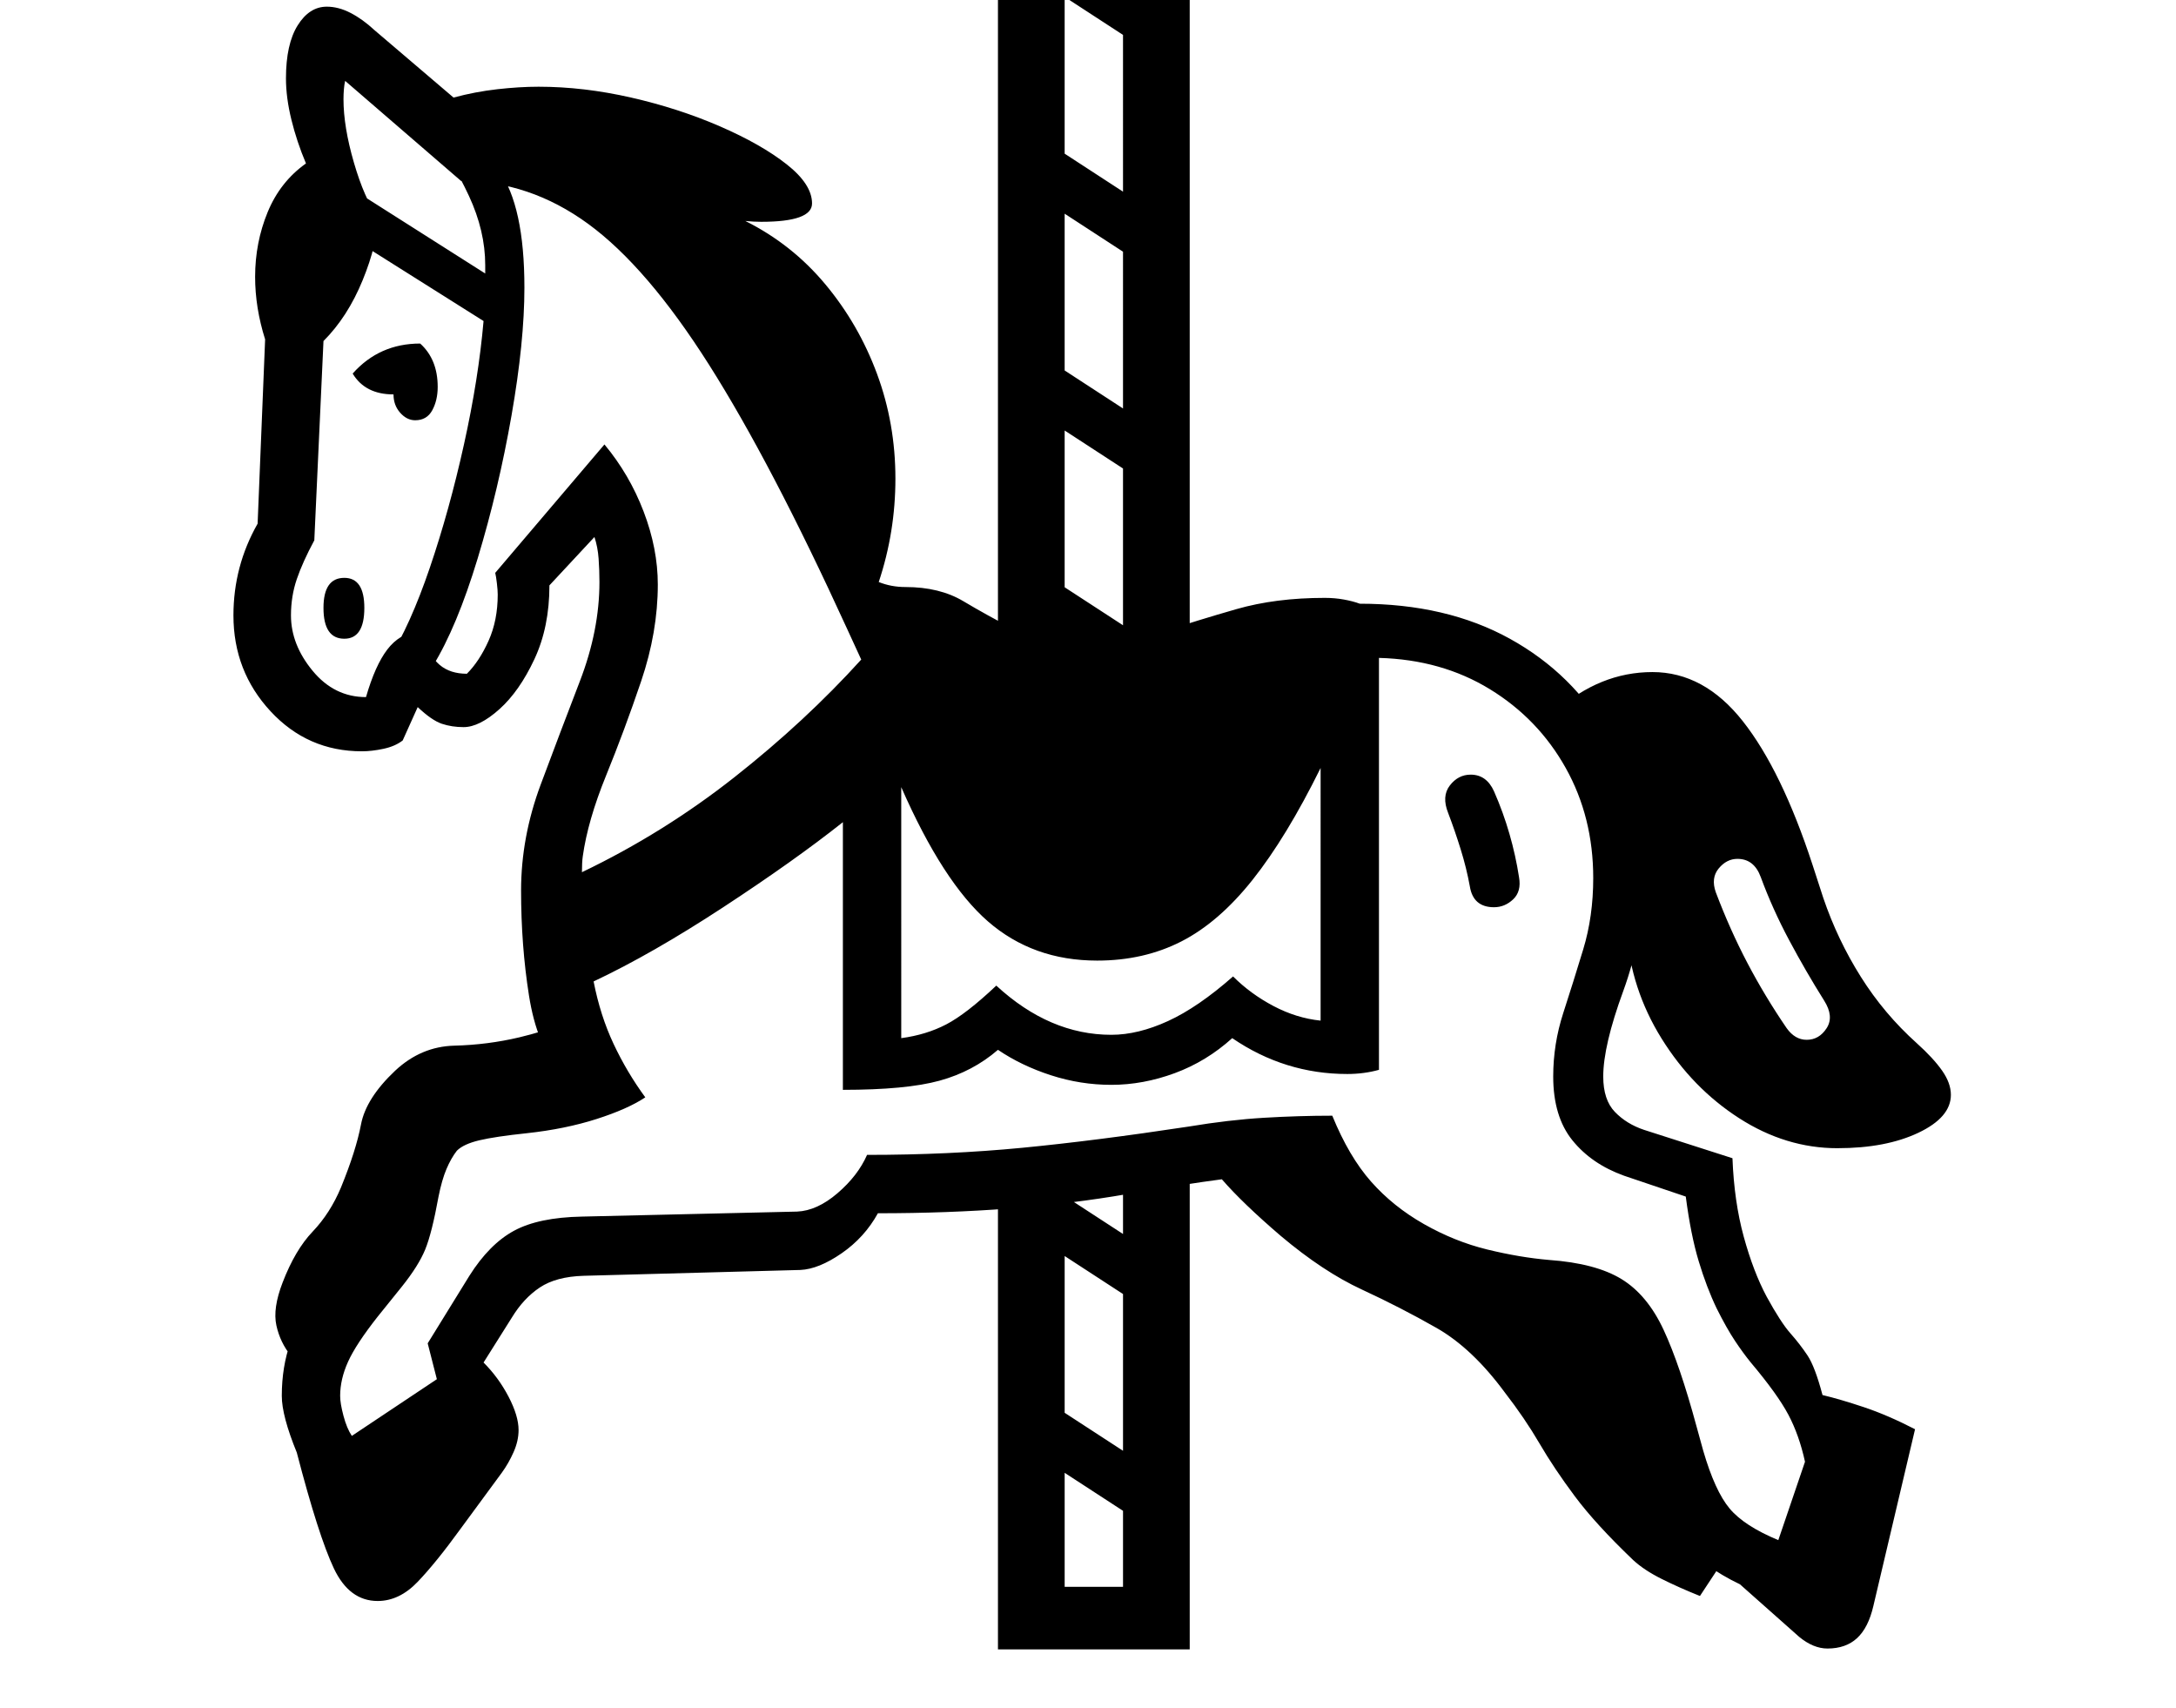 <svg xmlns="http://www.w3.org/2000/svg" viewBox="-10 0 2610 2048"><path d="M2182 1977q-17 0-34-14l-71-63q-44-21-71-52t-42-86l-315-242-102-115q-73 4-205 27t-299 23q-16 29-43.5 48t-49.5 20l-260 7q-33 1-52.5 14t-33.5 36l-34 54q18 18 30 41t12 40q0 13-6 26.5t-14 24.5l-50 68q-29 40-51 63t-48 23q-34 0-52.5-39T346 1742q-18-44-18-68 0-35 10.5-64.5T383 1539l103-201 175-55q-27-29-36.5-89t-9.5-126q0-64 23.5-127t47-124T709 698q0-14-1-28t-5-26l-54 58q0 50-18 88.5t-42 60-43 21.5q-14 0-26-4t-29-20l-18 40q-9 7-23 10t-26 3q-65 0-109.5-48T270 738q0-59 29-110l9-221q-12-38-12-75 0-41 15-77.5t46-58.5q-11-26-17.5-52.5T333 94q0-41 14-63.5T382 8q14 0 28.5 7.5T439 36l95 81q26-7 52.5-10t49.5-3q54 0 111 13t106.5 34.5 80 45.5 30.5 47q0 22-61 22-9 0-19-1 56 28 96 76t62 107.5 22 125.5q0 64-20 124 15 6 32 6 41 0 69.5 17t61.5 34 86 17q48 0 90.5-14t89.5-27.5 106-13.5q12 0 23 2t19 5q104 0 180 42t118 116 42 171q0 70-24 135.5t-24 102.5q0 28 14 42.5t35 21.5l106 34q2 52 13.5 94t27.5 72q17 31 28.5 44t20.5 26.5 18 47.5q21 5 49.5 14.5t61.5 26.5l-50 212q-6 26-19.5 38.5T2182 1977zM339 1626q-13-16-17.5-36.5t7.5-51.5q15-39 36-61t34-53q18-44 24-75.5t41-64.5q31-29 71-30t78-10q29-7 45-14t23-23l16 88-159 48zm1052 221-169-110v-72l169 110zm-204 131v-576l80-9v510h70v-504l80-9v588zm204-391-169-110v-72l169 110zM403 766q-25 0-25-37 0-36 25-36 24 0 24 36 0 37-24 37zm1720 1081 32-94q-7-32-20-56.5t-45-62.5q-9-11-19-26t-22-39q-12-25-21.5-56.5T2012 1435l-74-25q-39-14-62-42.5t-23-76.5q0-39 12-76t24-76.5 12-85.5q0-73-33-132t-91-94.5-133-37.5v494q-18 5-38 5-75 0-138-43-31 28-69 42t-76 14q-37 0-72.5-11.5T1187 1259q-30 26-70 37t-116 11V986q-58 46-143.5 102T702 1177q8 41 24 75t38 64q-21 14-58.5 26t-83.5 17q-38 4-57 8.5t-27 12.5q-7 9-12.5 22t-9.5 33q-8 44-16 63.5t-28 44.5l-29 36q-26 33-35.5 54t-9.5 41q0 9 4 24t10 24l102-68-11-43 50-81q24-38 53.5-54t81.5-17l258-6q24-1 48.5-22t35.5-46q98 0 186-8.5t200-25.5q48-8 90-10.5t82-2.5q20 49 46.5 79t63.5 51 76 30.5 74 12.5q56 4 87 23t50.5 61 39.5 116l8 29q14 48 31.5 69t58.5 38zM488 504q-10 0-18-9t-8-22q-34 0-49-25 32-36 81-36 21 19 21 52 0 16-6.5 28T488 504zm21 295-53-8q26-41 49.5-110t41-148T570 385l-146-92-11-66 159 101v-10q0-41-19.5-83T503 152q55 10 85.5 52.5T619 345q0 65-15.5 153.5t-40.5 171T509 799zm1520 1115q-25-10-46-20.5t-34-22.5q-45-43-70-76.5t-42.5-63.5-41.5-61q-39-53-82-77.5t-89.5-46-97.5-64.5q-91-78-99-114l115-2 307 228 211 273zM688 1046q98-47 183-114t152-141l-17-37q-91-199-165.5-316.5t-145-169T543 217L404 97q-1 4-1.5 10t-.5 12q0 33 12.5 76t28.5 65q0 32-18 76t-47 73l-11 239q-14 26-21 46.5t-7 43.5q0 35 26 66.5t64 31.5q11-38 25.5-57t36.5-22q14 30 26.5 40.5T550 808q15-15 26-39.5t11-55.5q0-5-1-13.5t-2-12.5l131-154q30 36 47 80.5t17 87.5q0 57-20 116t-42 113-28 97q-1 7-1 19zm383 199q30-4 54-16.5t60-46.5q64 59 138 59 32 0 68-16.5t78-53.5q21 21 48.5 35.5t56.5 17.5V921q-41 83-81.5 134t-85.5 74-101 23q-77 0-131-47t-104-161zm320-648-169-110v-72l169 110zm391 491q-25 0-29-25-4-22-11-44.5t-15-43.5q-8-20 2-33t25-13q19 0 28 20 11 25 18.5 51t11.5 52q3 17-7 26.5t-23 9.5zm-445-202V-22h-70v907h-80v-987h230v988zm54-549-169-110v-72l169 110zm766 910q15 0 24-14t-3-33q-22-35-42-72.5t-34-75.5q-8-22-28-22-13 0-22.5 11.5t-3.5 28.5q17 45 38 85t47 78q10 14 24 14zm37 130q-62 0-118-36t-93-95.5-42-128.5l-12-159-73-105q53-47 116-47 62 0 108.5 59t83.5 172l13 40q17 50 45 94.5t67 79.5q20 18 30.5 33t10.5 29q0 27-39 45.5t-97 18.5zM1391 77 1222-33v-32h62l107 70zm0 780-169-110v-72l169 110z"/></svg>
